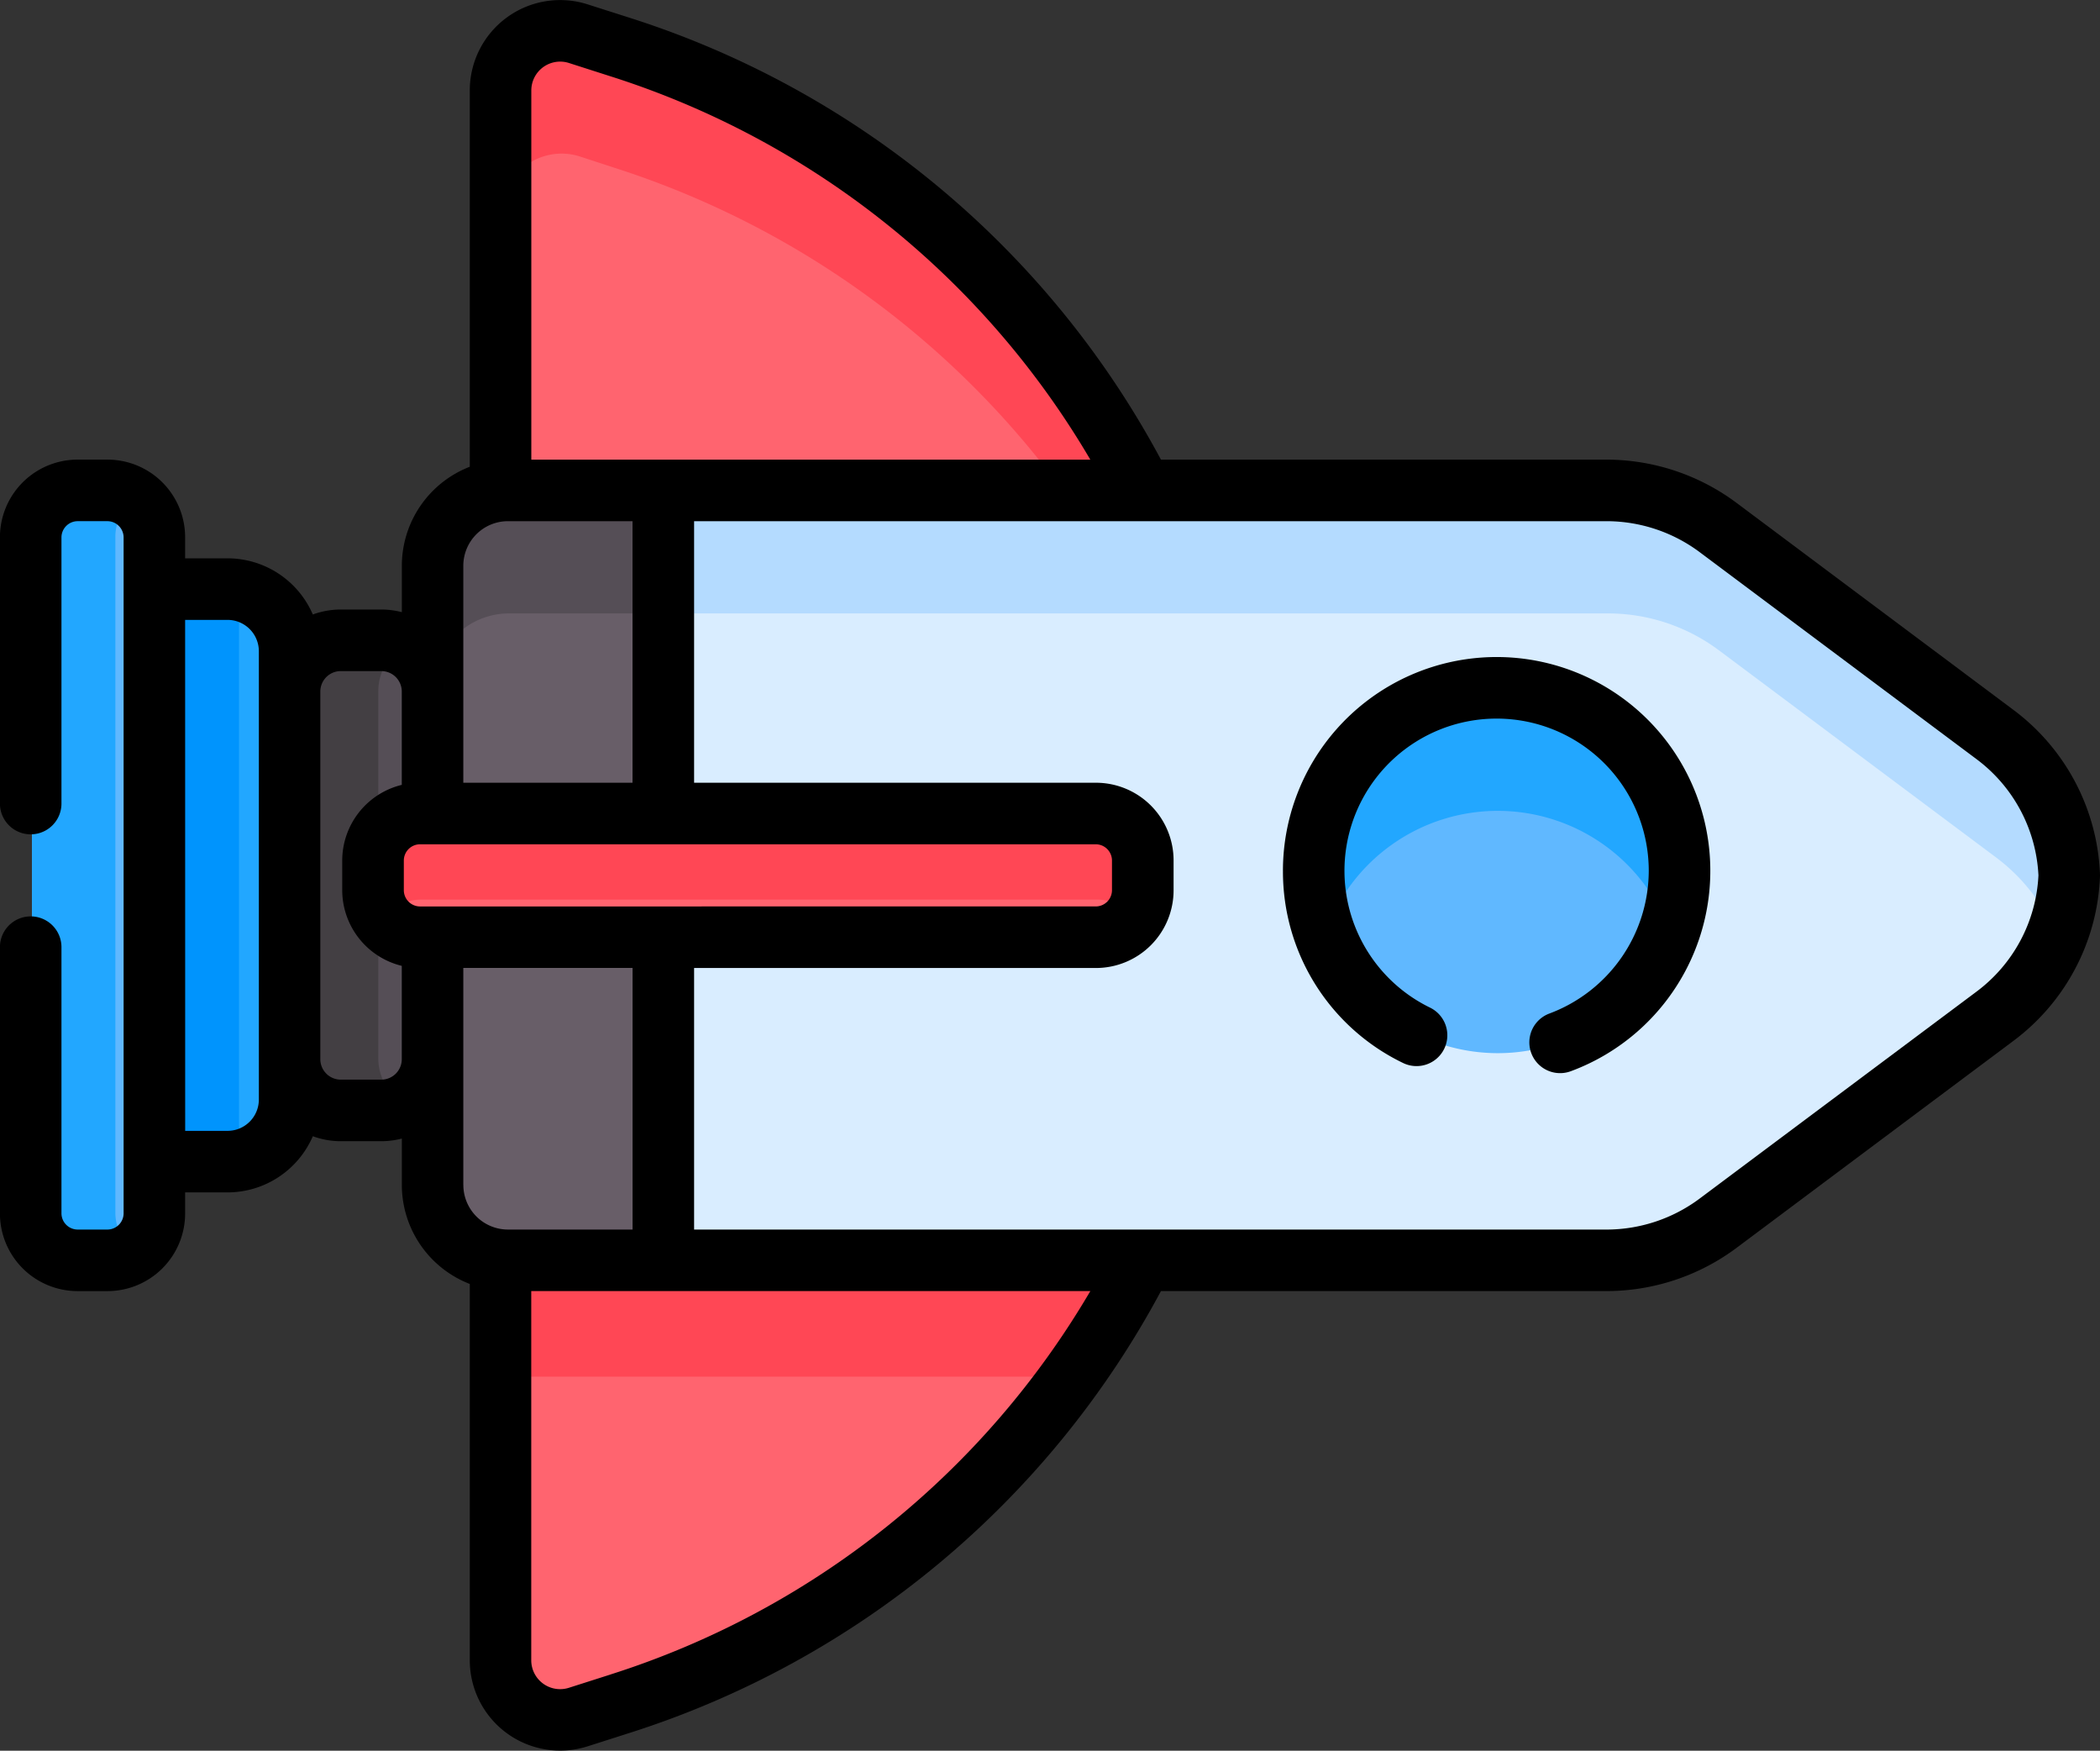 <svg xmlns="http://www.w3.org/2000/svg" width="140.317" height="116.95" viewBox="0 0 140.317 116.95"><rect x="0" y="0" width="140.317" height="116.95" fill="#333333" stroke="none"/><defs><style>.a{fill:#554e56;}.b{fill:#433f43;}.c{fill:#ff646f;}.d{fill:#ff4755;}.e{fill:#22a7ff;}.f{fill:#0094fd;}.g{fill:#d9edff;}.h{fill:#b4dbff;}.i{fill:#685e68;}.j{fill:#60b8ff;}</style></defs><g transform="translate(140.316 -0.001) rotate(90)"><path class="a" d="M183.931,405.238H159.339a3.415,3.415,0,0,0-3.405,3.405v3.291a3.415,3.415,0,0,0,3.405,3.405h24.592a3.415,3.415,0,0,0,3.405-3.405v-3.291A3.416,3.416,0,0,0,183.931,405.238Zm0,0" transform="translate(-113.198 -294.181)"/><path class="b" d="M183.931,414.491H159.339a3.413,3.413,0,0,1-3.092-1.991,3.375,3.375,0,0,0-.314,1.415v3.291a3.415,3.415,0,0,0,3.405,3.405h24.592a3.415,3.415,0,0,0,3.405-3.405v-3.291a3.376,3.376,0,0,0-.314-1.415A3.415,3.415,0,0,1,183.931,414.491Zm0,0" transform="translate(-113.198 -299.453)"/><path class="c" d="M336.3,270.809l-.9-2.779a59.778,59.778,0,0,0-28.5-34.087l-1.564-.846v42.418c0,.167-.009.331-.025.492h27.134A3.994,3.994,0,0,0,336.3,270.809Zm0,0" transform="translate(-221.636 -169.217)"/><path class="d" d="M313.6,238.16a60.675,60.675,0,0,0-6.7-4.217l-1.564-.846v42.418c0,.167-.009.331-.025.492H313.6Zm0,0" transform="translate(-221.636 -169.217)"/><path class="c" d="M38.633,275.515V233.1l-1.574.846A59.872,59.872,0,0,0,8.375,268.03l-.907,2.779a4,4,0,0,0,3.879,5.2H38.659C38.643,275.846,38.633,275.682,38.633,275.515Zm0,0" transform="translate(-5.279 -169.217)"/><path class="d" d="M15.726,270.809l.907-2.779a59.627,59.627,0,0,1,22-29.915V233.1l-1.574.846A59.872,59.872,0,0,0,8.376,268.03l-.907,2.779a4,4,0,0,0,3.879,5.2H19.6A4,4,0,0,1,15.726,270.809Zm0,0" transform="translate(-5.279 -169.217)"/><path class="e" d="M181.7,450.682v-5.434a4.159,4.159,0,0,0-4.147-4.146H147.6a4.159,4.159,0,0,0-4.147,4.146v5.434Zm0,0" transform="translate(-104.138 -320.216)"/><path class="f" d="M143.515,453.727a4.141,4.141,0,0,0-.062.686v5.434H181.7v-5.434a4.141,4.141,0,0,0-.062-.686Zm0,0" transform="translate(-104.138 -329.381)"/><path class="g" d="M168.356,30.691,154.523,12.178a11.4,11.4,0,0,0-18.827,0L121.862,30.691a12.4,12.4,0,0,0-2.468,7.424v63.309h51.43V38.115A12.4,12.4,0,0,0,168.356,30.691Zm0,0" transform="translate(-86.673 -5.235)"/><path class="h" d="M130.119,30.691l13.833-18.513a12.4,12.4,0,0,1,5.285-4.071A10.984,10.984,0,0,0,135.7,12.178L121.862,30.69a12.409,12.409,0,0,0-2.468,7.425v63.309h8.257V38.115A12.39,12.39,0,0,1,130.119,30.691Zm0,0" transform="translate(-86.673 -5.235)"/><path class="i" d="M228.3,349.984V365.4h16.55a5.032,5.032,0,0,0,5.034-5.033V349.984Zm0,0" transform="translate(-165.733 -254.07)"/><path class="i" d="M124.427,365.4h16.551V349.984H119.395v10.384A5.032,5.032,0,0,0,124.427,365.4Zm0,0" transform="translate(-86.673 -254.07)"/><path class="a" d="M127.65,360.369V349.984h-8.256v10.384a5.032,5.032,0,0,0,5.033,5.033h8.257A5.032,5.032,0,0,1,127.65,360.369Zm0,0" transform="translate(-86.673 -254.07)"/><path class="j" d="M191.965,114.444a12.221,12.221,0,1,1-12.22-12.221A12.221,12.221,0,0,1,191.965,114.444Zm0,0" transform="translate(-121.612 -74.209)"/><path class="e" d="M175.779,114.444a12.226,12.226,0,0,1,8.093-11.5,12.222,12.222,0,1,0,0,23.009A12.224,12.224,0,0,1,175.779,114.444Zm0,0" transform="translate(-121.612 -74.209)"/><path class="c" d="M197.152,236.226V281.4a3.137,3.137,0,0,0,3.128,3.128h2.554a3.137,3.137,0,0,0,3.128-3.128V236.226a3.137,3.137,0,0,0-3.128-3.128H200.28A3.137,3.137,0,0,0,197.152,236.226Zm0,0" transform="translate(-143.121 -169.217)"/><path class="d" d="M203.213,281.4V236.226a3.13,3.13,0,0,1,1.374-2.585,3.111,3.111,0,0,0-1.755-.543h-2.555a3.137,3.137,0,0,0-3.128,3.128V281.4a3.137,3.137,0,0,0,3.128,3.128h2.555a3.111,3.111,0,0,0,1.755-.543A3.13,3.13,0,0,1,203.213,281.4Zm0,0" transform="translate(-143.118 -169.217)"/><path class="j" d="M167.7,474.059H122.523a3.137,3.137,0,0,0-3.128,3.128v2.007a3.137,3.137,0,0,0,3.128,3.128H167.7a3.137,3.137,0,0,0,3.128-3.128v-2.007A3.137,3.137,0,0,0,167.7,474.059Zm0,0" transform="translate(-86.673 -344.141)"/><path class="e" d="M167.7,480.313H122.523a3.129,3.129,0,0,1-2.564-1.345,3.1,3.1,0,0,0-.564,1.782v2.007a3.137,3.137,0,0,0,3.128,3.128H167.7a3.137,3.137,0,0,0,3.128-3.128v-2.007a3.1,3.1,0,0,0-.564-1.782A3.132,3.132,0,0,1,167.7,480.313Zm0,0" transform="translate(-86.673 -347.705)"/><path d="M83.371,24.3,69.537,5.792A14.4,14.4,0,0,0,58.563,0a1.562,1.562,0,0,0-.173,0,14.4,14.4,0,0,0-10.973,5.79L33.582,24.3a14.548,14.548,0,0,0-2.877,8.655V62.744A61.392,61.392,0,0,0,1.181,98.267l-.887,2.779a6.037,6.037,0,0,0,5.754,7.88H31.181a7.1,7.1,0,0,0,6.613,4.54h3.1a5.451,5.451,0,0,0-.176,1.35v2.743a5.442,5.442,0,0,0,.331,1.855,6.211,6.211,0,0,0-3.751,5.7v2.832h-1.41a5.189,5.189,0,0,0-5.184,5.184v2.006a5.189,5.189,0,0,0,5.184,5.184H53.68a2.055,2.055,0,0,0,0-4.111H35.889a1.087,1.087,0,0,1-1.073-1.073v-2.006a1.087,1.087,0,0,1,1.073-1.073H81.064a1.086,1.086,0,0,1,1.072,1.073v2.006a1.086,1.086,0,0,1-1.072,1.073H63.272a2.055,2.055,0,0,0,0,4.111H81.064a5.189,5.189,0,0,0,5.184-5.184v-2.006a5.189,5.189,0,0,0-5.184-5.184h-1.41v-2.832a6.212,6.212,0,0,0-3.752-5.7,5.417,5.417,0,0,0,.332-1.855v-2.743a5.4,5.4,0,0,0-.177-1.35h3.1a7.1,7.1,0,0,0,6.613-4.54H110.9a6.037,6.037,0,0,0,5.755-7.88l-.887-2.779A61.383,61.383,0,0,0,86.246,62.744V32.96A14.54,14.54,0,0,0,83.371,24.3ZM34.817,32.96a10.418,10.418,0,0,1,2.059-6.2L50.71,8.253a10.309,10.309,0,0,1,7.767-4.141,10.312,10.312,0,0,1,7.768,4.141L80.078,26.765a10.418,10.418,0,0,1,2.059,6.2V93.938H64.664V67.089A5.189,5.189,0,0,0,59.481,61.9H57.473a5.189,5.189,0,0,0-5.184,5.185V93.938H34.818C34.817,81.665,34.817,34.014,34.817,32.96Zm25.736,79.3a1.087,1.087,0,0,1-1.073,1.073H57.473a1.087,1.087,0,0,1-1.073-1.073V67.089a1.087,1.087,0,0,1,1.073-1.073h2.006a1.087,1.087,0,0,1,1.073,1.073ZM4.209,102.3,5.1,99.519A57.256,57.256,0,0,1,30.706,67.463v37.352H6.047A1.927,1.927,0,0,1,4.209,102.3Zm30.608,4.082v-8.33H52.29v11.307h-14.5A2.981,2.981,0,0,1,34.817,106.379Zm6.593,21.564v-2.832A2.094,2.094,0,0,1,43.5,123.02H73.451a2.093,2.093,0,0,1,2.092,2.091v2.832Zm30.712-13.126v2.743a1.368,1.368,0,0,1-1.35,1.35H46.18a1.368,1.368,0,0,1-1.35-1.35v-2.743a1.367,1.367,0,0,1,1.35-1.35h6.251a5.208,5.208,0,0,0,5.042,3.979h2.006a5.21,5.21,0,0,0,5.042-3.979h6.251A1.367,1.367,0,0,1,72.122,114.817Zm7.037-5.461h-14.5V98.049H82.136v8.33A2.981,2.981,0,0,1,79.159,109.356Zm32.7-9.837.887,2.779a1.929,1.929,0,0,1-1.838,2.518H86.247V67.463A57.261,57.261,0,0,1,111.856,99.519Zm0,0" transform="translate(0 0)"/><path d="M174.445,123.566a14.188,14.188,0,0,0,12.837-8.026,2.056,2.056,0,0,0-3.7-1.8,10.166,10.166,0,1,1-9.141-14.616,10.21,10.21,0,0,1,9.536,6.637,2.055,2.055,0,0,0,3.855-1.427,14.278,14.278,0,1,0-13.391,19.233Zm0,0" transform="translate(-116.272 -68.974)"/></g></svg>